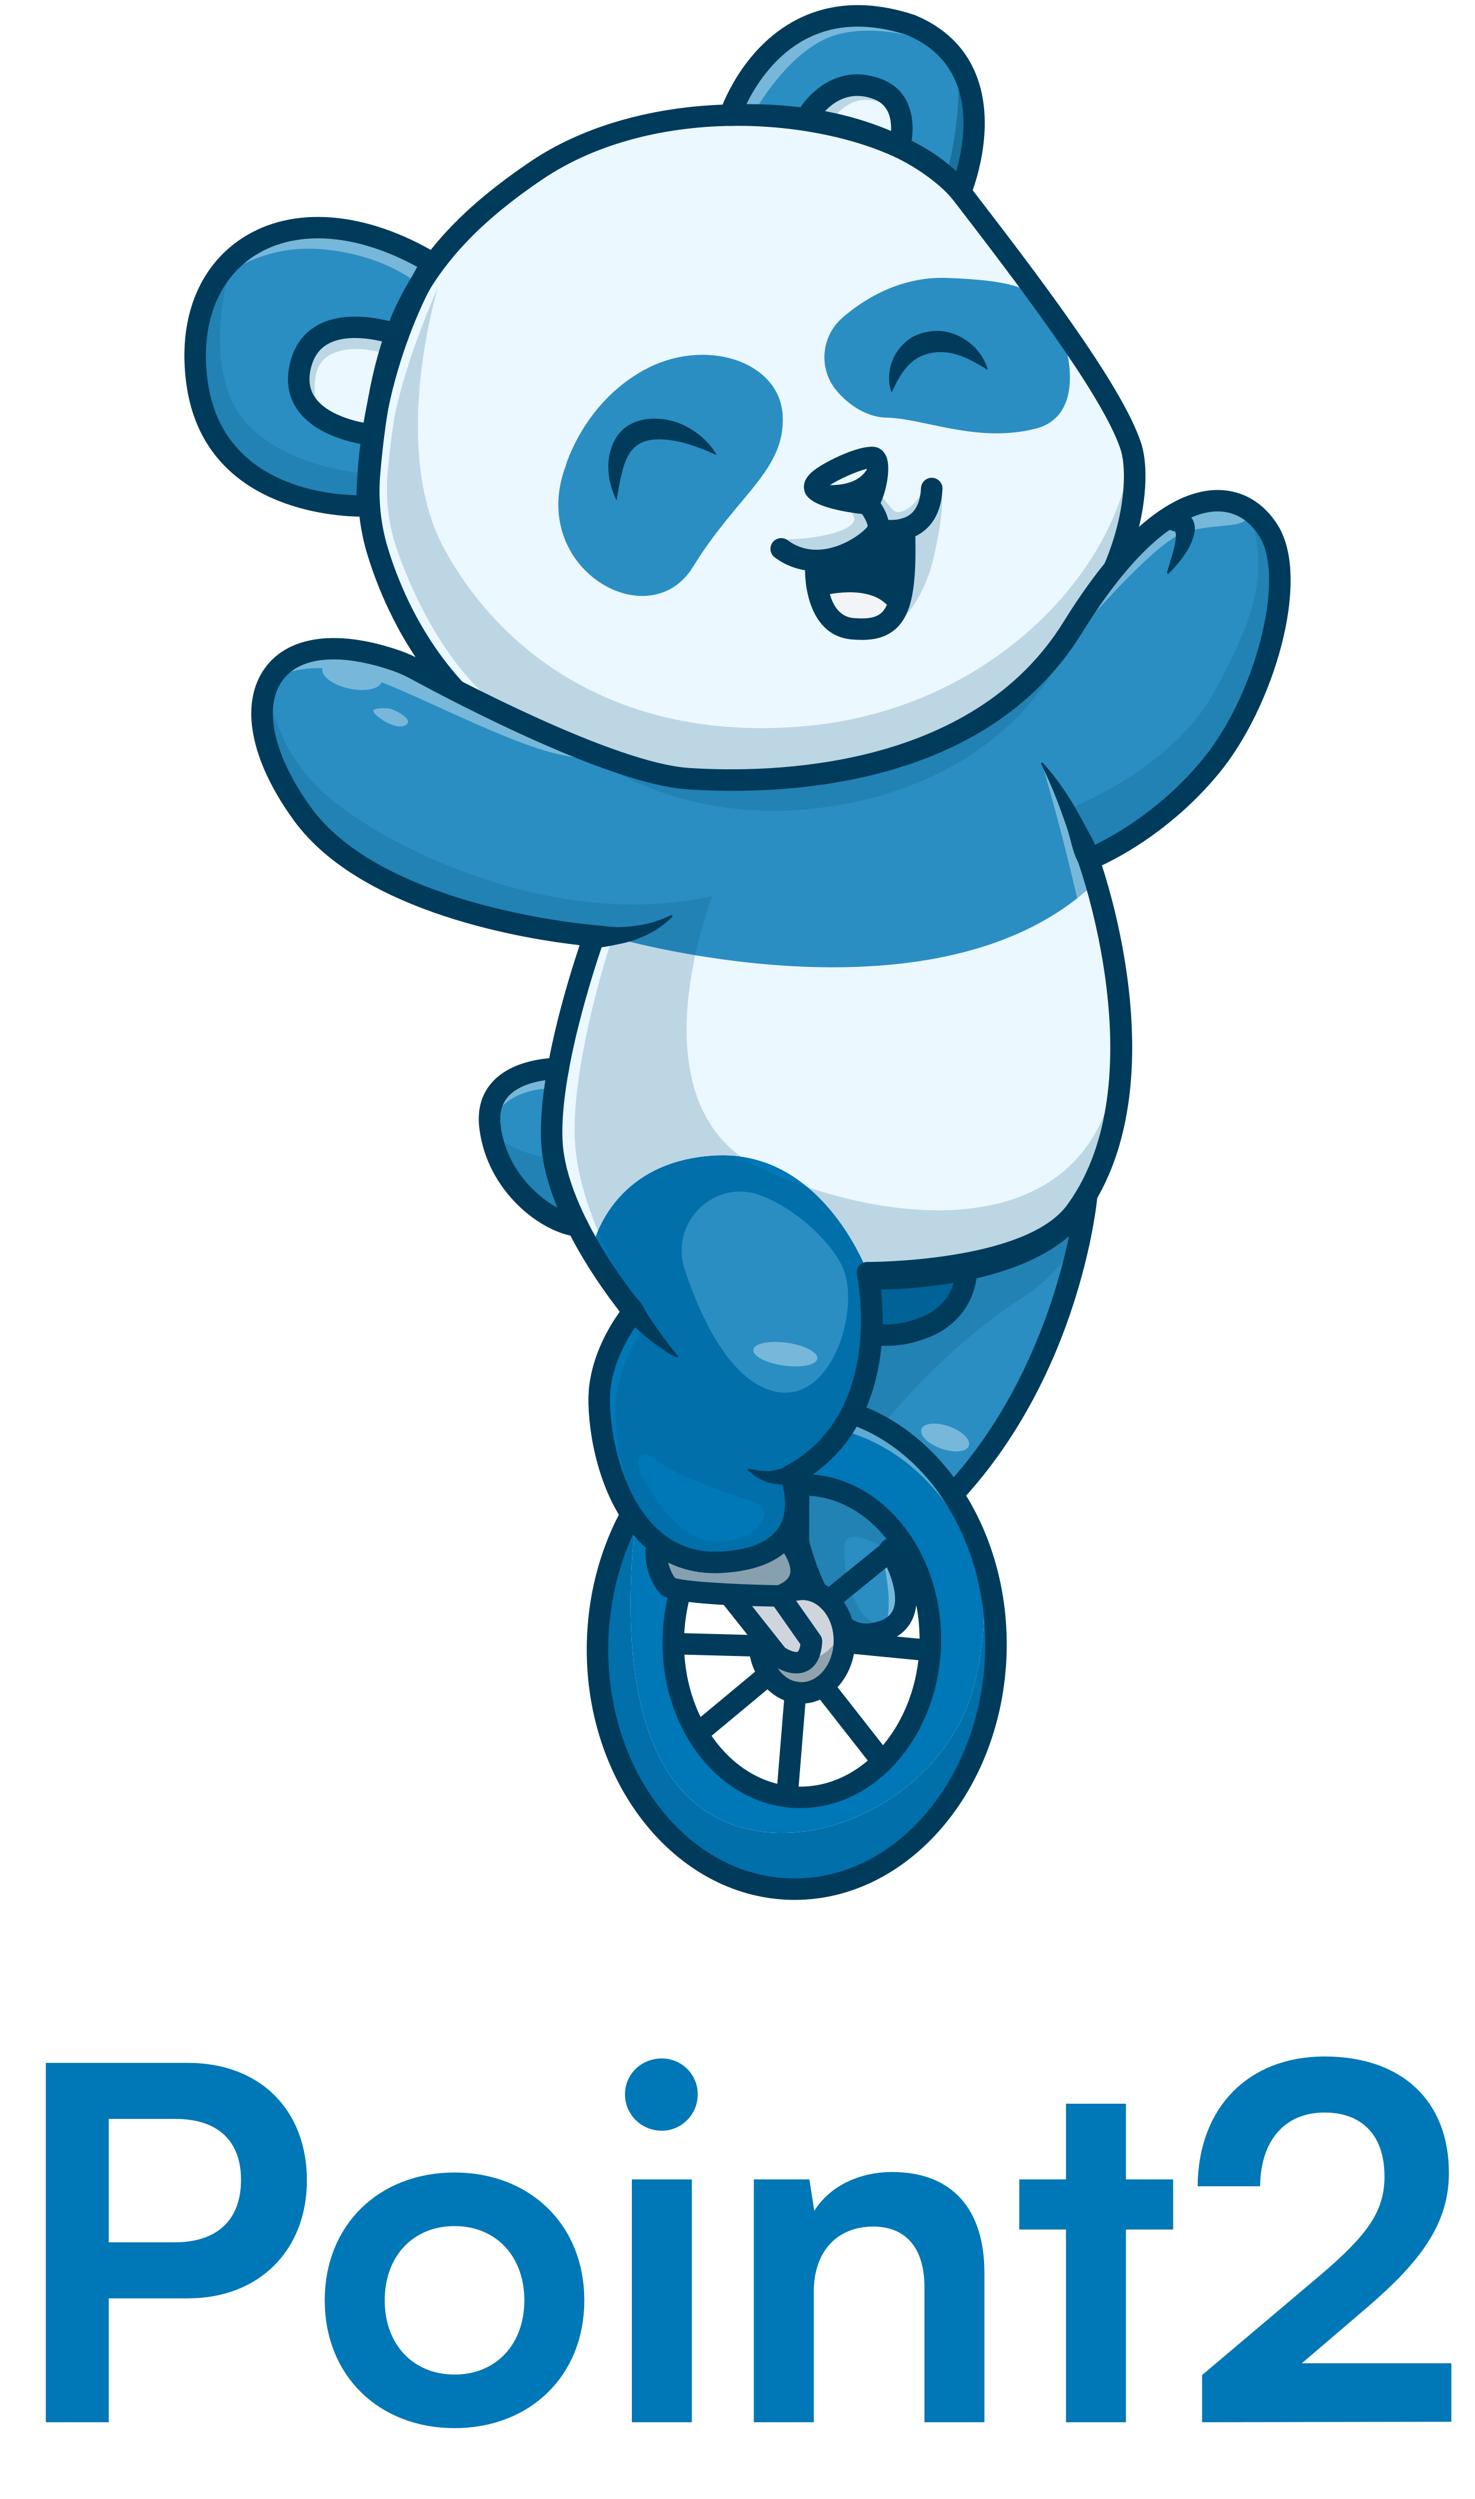 <svg width="144" height="244" viewBox="0 0 144 244" fill="none" xmlns="http://www.w3.org/2000/svg">
<g clip-path="url(#clip0_14_15272)">
<path d="M90.118 129.155C93.111 127.952 93.706 125.629 93.817 124.552C89.775 125.318 86.069 125.359 84.786 125.346C84.653 126.795 84.437 128.173 84.162 129.478C84.948 129.771 87.143 130.353 90.118 129.156V129.155Z" fill="#0077B6"/>
<path d="M94.779 124.357C94.704 125.494 94.153 128.555 90.473 130.036C88.858 130.686 87.449 130.863 86.322 130.833C85.258 130.804 84.449 130.59 83.951 130.414C82.418 136.828 79.495 141.328 78.074 143.512C77.729 144.042 77.372 144.592 77.33 144.741C77.269 145.492 78.591 154.71 82.109 157.999C83.037 158.867 84.001 159.211 85.058 159.054C86.405 158.851 87.29 158.315 87.689 157.459C88.716 155.256 86.487 151.588 86.464 151.551C86.333 151.338 86.39 151.061 86.594 150.916C100.284 141.211 104.267 124.892 105.3 118.894C102.932 121.882 98.773 123.491 94.779 124.357L94.779 124.357Z" fill="#2A8EC2"/>
<g opacity="0.35">
<path d="M90.118 129.155C93.111 127.952 93.706 125.629 93.817 124.552C89.775 125.318 86.069 125.359 84.786 125.346C84.653 126.795 84.437 128.173 84.162 129.478C84.948 129.771 87.143 130.353 90.118 129.156V129.155Z" fill="#003B5B"/>
</g>
<g opacity="0.2">
<path d="M83.81 142.483C87.416 136.763 94.247 130.273 99.491 126.924C102.214 125.184 103.798 123.299 104.693 121.889C104.961 120.729 105.159 119.713 105.3 118.894C102.933 121.882 98.774 123.492 94.779 124.357C94.704 125.494 94.153 128.555 90.473 130.036C88.858 130.686 87.449 130.863 86.322 130.833C85.258 130.804 84.449 130.59 83.951 130.414C82.418 136.828 79.495 141.328 78.074 143.512C77.729 144.043 77.372 144.592 77.33 144.741C77.269 145.492 78.591 154.71 82.109 157.999C83.037 158.867 84.001 159.211 85.058 159.054C85.52 158.984 85.923 158.872 86.275 158.726C86.286 158.713 86.296 158.698 86.308 158.685C83.05 158.568 82.141 152.288 82.467 150.714C82.819 149.008 86.416 151.166 86.416 151.166L86.42 151.168C86.449 151.07 86.505 150.979 86.594 150.916C88.724 149.407 90.618 147.737 92.303 145.97C86.861 149.392 80.674 147.457 83.809 142.483L83.81 142.483Z" fill="#004F79"/>
</g>
<g opacity="0.4">
<path d="M86.76 156.055C86.79 157.297 86.696 158.216 86.308 158.685C86.33 158.685 86.351 158.687 86.373 158.687C86.998 158.406 87.439 157.995 87.689 157.459C88.716 155.256 86.487 151.588 86.464 151.551C86.445 151.52 86.438 151.485 86.426 151.451L86.037 151.391C86.037 151.391 86.713 154.218 86.759 156.054L86.76 156.055Z" fill="#EBF8FF"/>
</g>
<g opacity="0.35">
<path d="M86.275 158.726C86.307 158.713 86.342 158.702 86.374 158.688C86.351 158.688 86.33 158.686 86.308 158.685C86.298 158.699 86.287 158.713 86.275 158.726Z" fill="#003B5B"/>
</g>
<g opacity="0.4">
<path d="M86.275 158.726C86.307 158.713 86.342 158.702 86.374 158.688C86.351 158.688 86.33 158.686 86.308 158.685C86.298 158.699 86.287 158.713 86.275 158.726Z" fill="#EBF8FF"/>
</g>
<path d="M84.56 160.615C83.274 160.615 82.074 160.084 80.981 159.029C77.017 155.202 75.725 145.354 75.82 144.544C75.87 144.105 76.141 143.689 76.795 142.683C78.53 140.016 82.591 133.77 83.304 124.78C83.349 124.223 83.821 123.802 84.384 123.816C84.556 123.821 101.719 124.266 105.134 116.227C105.335 115.752 105.852 115.496 106.353 115.619C106.854 115.743 107.19 116.212 107.146 116.725C107.126 116.96 106.623 122.549 103.961 129.732C101.566 136.193 96.907 145.148 88.235 151.608C88.956 153.036 90.1 155.897 89.073 158.102C88.445 159.45 87.171 160.276 85.286 160.56C85.042 160.597 84.8 160.615 84.561 160.615H84.56ZM77.909 144.854C77.967 146.27 79.367 154.82 82.611 157.68C83.368 158.348 84.142 158.614 84.973 158.487C86.132 158.313 86.851 157.898 87.168 157.219C87.911 155.63 86.559 152.804 85.975 151.85C85.688 151.38 85.813 150.767 86.262 150.448C98.537 141.747 102.91 127.633 104.373 120.681C98.907 125.466 88.57 125.905 85.305 125.919C84.35 134.913 80.313 141.119 78.555 143.823C78.302 144.213 78.019 144.648 77.909 144.854L77.909 144.854Z" fill="#003B5B"/>
<path d="M86.574 131.405C84.482 131.405 83.193 130.723 83.112 130.678C82.603 130.401 82.415 129.764 82.693 129.256C82.971 128.749 83.609 128.562 84.117 128.839C84.203 128.883 86.445 130.014 89.903 128.623C93.436 127.201 93.268 124.052 93.266 124.02C93.228 123.443 93.666 122.944 94.244 122.906C94.818 122.866 95.322 123.304 95.361 123.882C95.468 125.501 94.63 128.981 90.687 130.568C89.117 131.199 87.724 131.405 86.574 131.405Z" fill="#003B5B"/>
<g opacity="0.4">
<path d="M94.584 141.168C94.796 140.569 93.932 139.719 92.655 139.268C91.377 138.818 90.17 138.939 89.958 139.538C89.746 140.137 90.61 140.988 91.888 141.438C93.165 141.888 94.372 141.767 94.584 141.168Z" fill="#EBF8FF"/>
</g>
<path d="M78.445 11.09C79.119 10.031 81.699 6.6 85.939 8.291C88.644 9.369 88.737 12.322 88.356 14.056C88.736 14.251 89.095 14.447 89.434 14.644C91.13 15.573 92.547 16.639 93.608 17.812C93.978 16.712 94.591 14.527 94.611 12.125C94.647 7.64 92.682 4.534 88.772 2.893C84.931 1.632 81.497 1.745 78.567 3.226C74.623 5.22 72.63 9.197 71.978 10.748C72.729 10.733 73.457 10.736 74.165 10.755C75.691 10.796 77.115 10.914 78.445 11.091V11.09Z" fill="#2A8EC2"/>
<path d="M93.452 19.108L93.395 19.035C93.382 19.018 93.367 19.001 93.355 18.984C93.074 18.644 91.145 16.436 87.072 14.534C83.906 13.159 79.99 12.212 75.723 11.858C66.988 11.135 58.573 13.024 52.627 17.041C47.438 20.547 43.978 23.925 41.619 27.637C40.425 29.924 38.403 34.408 37.227 40.351C36.804 43.078 36.534 46.059 36.308 49.376C36.432 50.238 38.506 63.512 49.483 71.241C57.51 76.894 68.283 78.291 81.5 75.394C96.389 71.977 103.514 64.209 106.868 58.294C110.517 51.858 110.709 46.049 109.947 43.714C108.166 38.248 99.311 26.73 93.452 19.108Z" fill="#EBF8FF"/>
<path d="M29.548 39.734C28.714 38.571 28.485 37.178 28.869 35.595C29.249 34.026 30.09 32.885 31.367 32.205C33.77 30.925 37.036 31.652 38.399 32.05C39.017 30.426 39.762 28.897 40.657 27.432C41.021 26.721 41.324 26.183 41.522 25.846C38.054 23.847 34.588 22.79 31.448 22.705C28.826 22.634 26.433 23.241 24.452 24.542C20.678 27.021 18.945 31.652 19.698 37.245C20.392 42.398 23.291 45.927 28.313 47.734C31.338 48.821 34.273 48.928 35.361 48.927C35.392 46.804 35.567 44.784 35.836 42.879C34.563 42.689 31.159 41.983 29.548 39.734Z" fill="#2A8EC2"/>
<path d="M31.813 33.043C30.787 33.591 30.107 34.525 29.793 35.819C29.478 37.121 29.655 38.252 30.319 39.181C31.705 41.117 34.829 41.764 35.978 41.94C36.127 41.012 36.297 40.113 36.486 39.248C36.888 36.98 37.401 34.894 38.075 32.948C36.801 32.587 33.861 31.952 31.813 33.044V33.043Z" fill="#EBF8FF"/>
<path d="M85.586 9.172C82.348 7.88 80.276 10.115 79.478 11.243C82.734 11.769 85.374 12.652 87.469 13.625C87.667 12.495 87.805 10.057 85.586 9.172Z" fill="#EBF8FF"/>
<path d="M55.214 45.523C55.214 45.523 56.89 39.485 62.788 36.174C68.685 32.863 76.106 35.186 76.411 40.543C76.716 45.899 71.946 48.342 67.668 55.33C63.389 62.318 51.509 55.506 55.215 45.523H55.214Z" fill="#2A8EC2"/>
<path d="M81.632 38.096C79.894 35.974 80.159 32.846 82.225 31.041C84.174 29.339 87.767 26.957 92.478 27.137C99.754 27.413 100.42 28.332 102.136 29.888C103.853 31.443 106.84 40.425 101.076 41.861C95.311 43.298 90.184 40.833 86.505 40.774C84.734 40.746 82.878 39.618 81.632 38.097L81.632 38.096Z" fill="#2A8EC2"/>
<g opacity="0.2">
<path d="M91.722 47.487C91.722 47.487 92.569 47.918 91.26 53.966C89.951 60.013 86.721 61.503 86.721 61.503C86.721 61.503 88.016 58.559 88.172 56.046C88.327 53.533 87.965 52.118 87.965 52.118C87.965 52.118 89.611 51.431 89.907 51.071C90.204 50.712 91.722 47.487 91.722 47.487Z" fill="#004F79"/>
</g>
<g opacity="0.2">
<path d="M76.111 52.679C76.111 52.679 80.026 52.738 82.365 51.692C84.704 50.645 82.344 49.464 82.344 49.464C82.344 49.464 84.595 49.634 84.874 49.39C85.154 49.147 85.598 48.526 85.598 48.526L85.934 48.29C85.934 48.29 86.842 49.478 87.281 49.878C87.72 50.278 89.31 49.717 90.204 47.675C90.204 47.675 90.202 48.487 90.167 49.016C90.132 49.546 89.055 50.844 88.723 50.998C88.392 51.153 87.238 51.489 86.993 51.482C86.748 51.476 86.116 51.377 85.93 51.453C85.744 51.53 84.322 52.635 83.079 53.275C81.835 53.915 80.441 54.25 79.958 54.245C79.475 54.24 77.72 54.111 77.639 54.088C77.558 54.065 76.112 52.679 76.112 52.679L76.111 52.679Z" fill="#004F79"/>
</g>
<g opacity="0.2">
<path d="M78.237 70.932C60.162 72.404 48.827 63.574 43.391 53.63C37.988 43.745 42.684 28.31 42.742 28.097C42.742 28.097 39.669 34.861 38.494 40.803C38.229 42.508 38.025 44.218 37.853 46.071C37.61 48.699 37.934 51.349 38.816 53.837C40.51 58.614 44.073 66.2 50.354 70.285C58.585 75.638 68.283 78.291 81.501 75.394C96.39 71.977 103.514 64.208 106.868 58.293C109.828 53.075 110.513 48.267 110.261 45.391C108.223 56.752 95.986 69.486 78.238 70.931L78.237 70.932Z" fill="#004F79"/>
</g>
<g opacity="0.2">
<path d="M35.487 46.169C32.535 45.998 25.172 44.405 22.707 39.297C20.413 34.541 21.95 28.035 22.337 26.593C22.209 26.677 22.088 26.758 21.976 26.836C19.96 29.444 19.137 33.076 19.698 37.246C20.392 42.399 23.291 45.928 28.314 47.735C31.338 48.822 34.273 48.929 35.361 48.928C35.375 47.986 35.421 47.069 35.487 46.169V46.169Z" fill="#004F79"/>
</g>
<g opacity="0.2">
<path d="M32.135 34.693C34.134 33.544 36.878 34.301 37.574 34.523C37.731 33.988 37.896 33.462 38.075 32.947C36.801 32.587 33.861 31.952 31.812 33.043C30.786 33.591 30.107 34.525 29.793 35.819C29.477 37.121 29.654 38.252 30.319 39.181C30.508 39.445 30.732 39.684 30.977 39.903C30.775 39.084 30.127 35.848 32.134 34.694L32.135 34.693Z" fill="#004F79"/>
</g>
<g opacity="0.4">
<path d="M31.21 24.319C36.41 24.707 39.577 26.763 40.598 27.535C40.618 27.501 40.636 27.466 40.657 27.432C41.021 26.721 41.324 26.183 41.522 25.846C38.054 23.847 34.588 22.79 31.449 22.705C28.826 22.634 26.433 23.241 24.453 24.542C23.686 25.045 23.009 25.642 22.414 26.312C22.406 26.341 22.378 26.436 22.336 26.593C24.037 25.484 27.118 24.014 31.209 24.319H31.21Z" fill="#EBF8FF"/>
</g>
<g opacity="0.35">
<path d="M22.415 26.313C22.264 26.483 22.116 26.656 21.976 26.836C22.088 26.758 22.209 26.677 22.337 26.593C22.379 26.437 22.406 26.341 22.415 26.312V26.313Z" fill="#003B5B"/>
</g>
<g opacity="0.4">
<path d="M22.415 26.313C22.264 26.483 22.116 26.656 21.976 26.836C22.088 26.758 22.209 26.677 22.337 26.593C22.379 26.437 22.406 26.341 22.415 26.312V26.313Z" fill="#EBF8FF"/>
</g>
<g opacity="0.4">
<path d="M82.02 3.298C85.569 2.469 89.249 3.507 90.976 4.126C90.326 3.652 89.595 3.238 88.772 2.893C84.931 1.632 81.497 1.745 78.567 3.226C74.623 5.22 72.63 9.197 71.978 10.748C72.586 10.736 73.174 10.739 73.753 10.748C74.455 9.545 77.727 4.301 82.02 3.298L82.02 3.298Z" fill="#EBF8FF"/>
</g>
<g opacity="0.2">
<path d="M83.579 9.888C84.962 9.482 86.689 10.032 87.369 11.093C87.122 10.31 86.603 9.578 85.586 9.173C82.347 7.881 80.275 10.116 79.477 11.243C80.094 11.343 80.682 11.46 81.255 11.583C81.616 11.155 82.514 10.2 83.578 9.889L83.579 9.888Z" fill="#004F79"/>
</g>
<g opacity="0.35">
<path d="M92.497 16.733L92.511 16.749C92.908 17.093 93.278 17.447 93.608 17.812C93.978 16.712 94.592 14.527 94.611 12.125C94.627 10.121 94.241 8.393 93.462 6.947C93.976 11.102 92.497 16.733 92.497 16.733Z" fill="#003B5B"/>
</g>
<path d="M80.872 47.385C80.891 47.301 83.78 47.675 84.782 45.561C85 45.101 84.895 48.081 83.86 48.602C83.587 48.74 82.11 48.508 81.821 48.353C81.532 48.198 80.871 47.385 80.871 47.385H80.872Z" fill="#003B5B"/>
<path d="M86.023 52.474C86.023 52.474 84.579 54.124 84.15 54.245C83.721 54.367 80.674 55.043 80.561 55.178C80.449 55.313 80.381 55.876 80.381 55.876C80.381 55.876 80.156 56.258 80.675 56.372C81.194 56.484 83.722 56.456 84.128 56.538C84.534 56.62 86.814 57.14 87.016 57.173C87.219 57.205 87.626 57.173 87.626 57.173C87.626 57.173 87.784 52.429 87.49 52.339C87.197 52.249 86.023 52.475 86.023 52.475V52.474Z" fill="#003B5B"/>
<path d="M83.779 60.557C83.779 60.557 84.077 60.793 85.007 60.456C85.939 60.117 86.547 59.864 86.599 59.628C86.649 59.391 86.775 59.123 86.721 58.86C86.667 58.597 86.853 58.749 86.345 58.377C85.837 58.005 83.383 57.38 82.502 57.38C81.622 57.38 80.556 57.741 80.539 57.822C80.521 57.904 80.539 58.377 80.657 58.647C80.776 58.917 82.163 60.438 82.434 60.506C82.705 60.573 83.633 60.523 83.633 60.523" fill="#F2F4F7"/>
<path d="M35.417 50.447C32.77 50.447 19.85 49.806 18.187 37.449C17.354 31.253 19.332 26.085 23.614 23.271C28.56 20.021 35.701 20.586 42.718 24.783C42.962 24.929 43.137 25.168 43.201 25.445C43.265 25.722 43.213 26.014 43.058 26.252C42.997 26.346 36.952 35.815 36.88 49.398C36.877 49.952 36.443 50.408 35.889 50.438C35.873 50.439 35.706 50.446 35.417 50.446V50.447ZM31.043 23.272C28.692 23.272 26.551 23.851 24.769 25.022C21.187 27.376 19.546 31.804 20.268 37.17C21.623 47.244 31.586 48.284 34.799 48.355C35.095 37.027 39.195 28.771 40.732 26.059C37.37 24.21 34.038 23.272 31.043 23.272H31.043Z" fill="#003B5B"/>
<path d="M36.369 43.517C36.337 43.517 36.305 43.516 36.272 43.513C36.066 43.494 31.194 43.016 29.081 40.068C28.146 38.763 27.887 37.213 28.311 35.461C28.731 33.725 29.669 32.46 31.097 31.699C34.365 29.958 39.033 31.643 39.23 31.716C39.774 31.916 40.053 32.518 39.852 33.061C39.651 33.604 39.048 33.882 38.504 33.682C38.466 33.668 34.514 32.25 32.081 33.55C31.194 34.024 30.628 34.81 30.351 35.953C30.073 37.101 30.215 38.047 30.785 38.845C32.334 41.014 36.423 41.423 36.465 41.427C37.041 41.481 37.465 41.991 37.412 42.567C37.361 43.11 36.905 43.517 36.369 43.517Z" fill="#003B5B"/>
<path d="M93.772 19.793C93.446 19.793 93.135 19.641 92.936 19.378C92.88 19.305 86.87 11.749 71.315 12.289C70.974 12.294 70.647 12.145 70.441 11.872C70.235 11.6 70.175 11.243 70.28 10.919C70.363 10.664 72.364 4.66 77.869 1.872C81.181 0.195 85.016 0.054 89.267 1.453C89.293 1.461 89.318 1.471 89.343 1.482C92.204 2.677 94.194 4.599 95.257 7.193C97.46 12.57 94.852 18.885 94.74 19.151C94.595 19.497 94.275 19.738 93.903 19.785C93.86 19.79 93.816 19.793 93.772 19.793V19.793ZM72.927 10.166C84.607 10.166 90.865 14.507 93.34 16.777C94.272 13.568 95.469 6.341 88.57 3.431C84.892 2.229 81.617 2.331 78.834 3.734C75.611 5.36 73.741 8.388 72.873 10.166H72.927Z" fill="#003B5B"/>
<path d="M87.794 15.394C87.695 15.394 87.594 15.38 87.494 15.35C86.938 15.185 86.623 14.601 86.788 14.047C86.828 13.911 87.748 10.651 85.374 9.704C81.716 8.246 79.7 11.939 79.616 12.097C79.345 12.606 78.712 12.803 78.2 12.535C77.688 12.266 77.489 11.637 77.756 11.125C78.76 9.203 81.806 6.025 86.152 7.759C89.477 9.084 89.338 12.843 88.8 14.646C88.664 15.1 88.246 15.394 87.794 15.394H87.794Z" fill="#003B5B"/>
<path d="M68.948 78.382C46.067 78.383 38.295 62.083 35.875 54.18C35.073 51.56 34.792 48.808 35.039 46.001C36.241 32.373 39.052 24.375 51.772 15.781C65.172 6.727 87.989 9.502 94.605 18.108L94.659 18.179C100.937 26.345 109.535 37.528 111.397 43.242C112.441 46.446 111.676 52.903 108.194 59.044C104.689 65.225 97.271 73.336 81.837 76.878C77.082 77.92 72.8 78.382 68.948 78.382ZM71.99 12.285C65.369 12.285 58.43 13.813 52.949 17.516C40.932 25.635 38.273 33.23 37.131 46.185C36.907 48.723 37.16 51.207 37.883 53.568C40.539 62.246 50.097 81.689 81.377 74.834C96.056 71.465 103.07 63.826 106.368 58.011C109.9 51.782 110.103 46.044 109.401 43.89C107.651 38.518 98.831 27.046 92.995 19.454L92.94 19.383C89.745 15.227 81.175 12.285 71.99 12.285Z" fill="#003B5B"/>
<path d="M60.199 48.866C59.224 46.904 58.973 44.433 60.297 42.514C61.755 40.456 64.942 40.564 66.897 41.586C68.196 42.246 69.281 43.215 69.97 44.434C68.704 43.871 67.504 43.404 66.324 43.131C61.299 42.083 60.904 44.615 60.199 48.865V48.866Z" fill="#003B5B"/>
<path d="M87.046 38.343C86.139 35.822 87.805 32.826 90.517 32.408C93.063 31.843 95.795 33.673 96.43 36.109C94.627 35.027 92.949 34.077 90.917 34.464C88.877 34.824 87.897 36.446 87.046 38.343Z" fill="#003B5B"/>
<path d="M84.728 50.249C84.69 50.249 84.652 50.247 84.614 50.243C78.806 49.613 78.585 48.268 78.501 47.762C78.348 46.832 79.156 46.176 79.421 45.959C80.549 45.042 84.334 43.19 85.676 43.705C85.934 43.804 86.398 44.077 86.605 44.796C86.99 46.13 86.337 48.806 85.567 49.83C85.368 50.095 85.056 50.249 84.728 50.249V50.249ZM80.986 47.392C81.683 47.638 82.89 47.901 84.146 48.075C84.413 47.4 84.618 46.377 84.628 45.77C83.669 46.006 81.867 46.793 80.986 47.393V47.392Z" fill="#003B5B"/>
<path d="M79.718 55.767C78.238 55.767 76.844 55.317 75.642 54.428C75.176 54.084 75.077 53.428 75.423 52.963C75.767 52.498 76.425 52.4 76.891 52.744C78.068 53.614 79.446 53.877 80.988 53.525C82.943 53.079 84.432 51.8 84.707 51.391C84.71 51.096 84.344 50.38 83.922 49.873C83.552 49.428 83.612 48.768 84.056 48.398C84.5 48.028 85.16 48.086 85.531 48.529C85.793 48.84 87.078 50.463 86.747 51.911C86.502 52.984 84.637 54.472 82.59 55.228C81.616 55.588 80.649 55.767 79.717 55.767H79.718Z" fill="#003B5B"/>
<path d="M86.972 52.859C86.131 52.859 85.514 52.706 85.462 52.693C84.901 52.548 84.563 51.977 84.707 51.417C84.851 50.858 85.421 50.521 85.981 50.663C86.014 50.671 87.719 51.073 88.832 50.247C89.489 49.76 89.854 48.884 89.916 47.644C89.945 47.066 90.44 46.618 91.017 46.65C91.596 46.679 92.042 47.171 92.012 47.748C91.916 49.653 91.263 51.064 90.068 51.941C89.064 52.678 87.886 52.859 86.973 52.859H86.972Z" fill="#003B5B"/>
<path d="M84.144 62.479C83.796 62.479 83.46 62.459 83.141 62.432C79.072 62.079 78.407 57.177 78.624 54.635C78.674 54.059 79.182 53.63 79.76 53.681C80.337 53.73 80.765 54.236 80.716 54.812C80.712 54.868 80.318 60.084 83.323 60.345C84.709 60.464 85.558 60.303 86.069 59.818C87.037 58.903 87.398 56.394 87.242 51.681C87.222 51.103 87.677 50.619 88.256 50.6C88.844 50.576 89.32 51.034 89.339 51.612C89.526 57.266 89.031 59.902 87.512 61.339C86.542 62.257 85.292 62.481 84.143 62.481L84.144 62.479Z" fill="#003B5B"/>
<path d="M87.782 59.907C87.449 59.907 87.121 59.749 86.917 59.455C85.081 56.798 80.121 58.196 80.07 58.21C79.514 58.371 78.932 58.051 78.77 57.497C78.608 56.942 78.926 56.361 79.481 56.199C79.744 56.122 85.945 54.36 88.645 58.264C88.974 58.741 88.854 59.393 88.377 59.722C88.195 59.847 87.987 59.907 87.782 59.907Z" fill="#003B5B"/>
<path d="M66.923 175.189C75.139 183.649 92.023 176.965 95.147 164.396C96.057 160.868 96.188 156.773 96.177 154.484C94.837 150.337 91.693 143.675 84.812 140.573C74.643 135.991 65.195 143.458 64.797 143.777C63.858 144.838 63.002 146.008 62.248 147.274C61.697 150.909 59.621 167.669 66.923 175.188V175.189ZM68.471 150.399C68.479 150.385 68.483 150.37 68.493 150.357C68.497 150.352 68.504 150.349 68.509 150.344C70.799 147.019 74.188 144.858 77.956 144.696C77.958 144.696 77.96 144.694 77.963 144.694C77.965 144.694 77.966 144.695 77.967 144.695C78.21 144.685 78.453 144.681 78.698 144.688C82.534 144.791 85.921 146.953 88.177 150.28C88.195 150.298 88.213 150.316 88.226 150.34C88.231 150.348 88.231 150.357 88.235 150.366C90.09 153.14 91.163 156.71 91.058 160.576C91.053 160.772 91.042 160.966 91.03 161.16C91.03 161.165 91.032 161.17 91.031 161.175C91.031 161.179 91.03 161.182 91.029 161.186C90.767 165.623 88.979 169.544 86.317 172.202C86.312 172.208 86.311 172.216 86.305 172.221C86.295 172.234 86.281 172.239 86.27 172.249C83.97 174.523 81.028 175.86 77.856 175.775C77.513 175.766 77.175 175.735 76.84 175.694C76.836 175.694 76.833 175.696 76.829 175.696C76.824 175.696 76.818 175.696 76.813 175.695C76.806 175.694 76.801 175.69 76.794 175.688C73.133 175.219 69.961 172.869 67.916 169.46C67.907 169.449 67.895 169.442 67.887 169.428C67.881 169.417 67.879 169.404 67.874 169.391C66.385 166.88 65.507 163.803 65.493 160.486C65.493 160.48 65.491 160.475 65.491 160.469C65.491 160.464 65.493 160.461 65.493 160.456C65.493 160.266 65.492 160.077 65.497 159.886C65.595 156.282 66.701 152.991 68.471 150.398V150.399Z" fill="#0077B6"/>
<path d="M74.408 161.03C74.535 160.224 74.807 158.872 75.286 158.223C75.992 157.264 76.038 162.401 78.661 162.095C80.846 161.84 81.863 159.991 82.142 159.38C82.057 158.77 81.874 158.2 81.614 157.692C81.135 157.168 80.334 156.508 79.164 156.228C77.499 155.829 75.798 156.913 75.177 157.368C74.691 158.139 74.388 159.089 74.36 160.126C74.352 160.435 74.37 160.736 74.409 161.03H74.408Z" fill="#D0D5DD"/>
<path d="M95.147 164.396C92.022 176.965 75.138 183.649 66.923 175.189C59.621 167.67 61.697 150.909 62.248 147.275C60.057 150.956 58.712 155.433 58.581 160.283C58.232 173.161 66.562 183.869 77.15 184.155C87.738 184.441 96.636 174.197 96.984 161.32C97.034 159.496 96.903 157.718 96.623 156.005C96.503 155.553 96.356 155.042 96.175 154.485C96.186 156.774 96.056 160.869 95.145 164.397L95.147 164.396Z" fill="#0077B6"/>
<g opacity="0.2">
<path d="M95.147 164.396C92.022 176.965 75.138 183.649 66.923 175.189C59.621 167.67 61.697 150.909 62.248 147.275C60.057 150.956 58.712 155.433 58.581 160.283C58.232 173.161 66.562 183.869 77.15 184.155C87.738 184.441 96.636 174.197 96.984 161.32C97.034 159.496 96.903 157.718 96.623 156.005C96.503 155.553 96.356 155.042 96.175 154.485C96.186 156.774 96.056 160.869 95.145 164.397L95.147 164.396Z" fill="#004F79"/>
</g>
<path d="M84.812 140.574C91.693 143.675 94.837 150.338 96.177 154.485C96.175 154.235 96.173 154.005 96.169 153.802C93.845 144.52 86.849 137.677 78.415 137.449C73.188 137.308 68.375 139.737 64.797 143.778C65.194 143.459 74.643 135.992 84.812 140.575V140.574Z" fill="#0077B6"/>
<g opacity="0.4">
<path d="M84.812 140.574C91.693 143.675 94.837 150.338 96.177 154.485C96.175 154.235 96.173 154.005 96.169 153.802C93.845 144.52 86.849 137.677 78.415 137.449C73.188 137.308 68.375 139.737 64.797 143.778C65.194 143.459 74.643 135.992 84.812 140.575V140.574Z" fill="#EBF8FF"/>
</g>
<path d="M96.623 156.004C96.501 155.256 96.349 154.522 96.168 153.802C96.172 154.005 96.175 154.235 96.176 154.484C96.356 155.041 96.503 155.553 96.623 156.004Z" fill="#0077B6"/>
<g opacity="0.3">
<path d="M96.623 156.004C96.501 155.256 96.349 154.522 96.168 153.802C96.172 154.005 96.175 154.235 96.176 154.484C96.356 155.041 96.503 155.553 96.623 156.004Z" fill="#00283D"/>
</g>
<g opacity="0.4">
<path d="M96.623 156.004C96.501 155.256 96.349 154.522 96.168 153.802C96.172 154.005 96.175 154.235 96.176 154.484C96.356 155.041 96.503 155.553 96.623 156.004Z" fill="#EBF8FF"/>
</g>
<path d="M78.661 162.095C76.038 162.4 75.993 157.264 75.286 158.223C74.807 158.872 74.535 160.224 74.408 161.03C74.697 163.237 76.242 164.944 78.148 164.996C80.309 165.054 82.124 162.965 82.195 160.337C82.204 160.011 82.185 159.691 82.141 159.38C81.862 159.991 80.845 161.84 78.659 162.095H78.661Z" fill="#D0D5DD"/>
<g opacity="0.3">
<path d="M78.661 162.095C76.038 162.4 75.993 157.264 75.286 158.223C74.807 158.872 74.535 160.224 74.408 161.03C74.697 163.237 76.242 164.944 78.148 164.996C80.309 165.054 82.124 162.965 82.195 160.337C82.204 160.011 82.185 159.691 82.141 159.38C81.862 159.991 80.845 161.84 78.659 162.095H78.661Z" fill="#00283D"/>
</g>
<path d="M79.163 156.229C80.333 156.51 81.135 157.168 81.614 157.693C80.946 156.388 79.769 155.504 78.407 155.468C77.099 155.432 75.921 156.187 75.177 157.369C75.797 156.914 77.499 155.829 79.164 156.229H79.163Z" fill="#D0D5DD"/>
<g opacity="0.4">
<path d="M79.163 156.229C80.333 156.51 81.135 157.168 81.614 157.693C80.946 156.388 79.769 155.504 78.407 155.468C77.099 155.432 75.921 156.187 75.177 157.369C75.797 156.914 77.499 155.829 79.164 156.229H79.163Z" fill="#EBF8FF"/>
</g>
<path d="M78.146 176.536C78.043 176.536 77.94 176.535 77.836 176.532C74.166 176.433 70.775 174.617 68.288 171.42C65.849 168.284 64.57 164.181 64.687 159.866C64.93 150.878 71.223 143.727 78.719 143.933C86.212 144.135 92.111 151.612 91.868 160.599C91.628 169.462 85.502 176.536 78.146 176.536ZM78.408 146.023C72.183 146.023 66.995 152.194 66.786 159.922C66.682 163.754 67.804 167.381 69.947 170.135C72.041 172.827 74.863 174.355 77.893 174.437C84.231 174.601 89.558 168.374 89.77 160.541C89.982 152.709 85 146.197 78.663 146.026C78.578 146.024 78.493 146.022 78.409 146.022L78.408 146.023Z" fill="#003B5B"/>
<path d="M78.234 166.337C78.193 166.337 78.153 166.337 78.112 166.336C75.242 166.258 72.98 163.457 73.072 160.092C73.115 158.5 73.672 157.008 74.642 155.892C75.663 154.716 77.014 154.087 78.444 154.129C79.874 154.168 81.188 154.865 82.144 156.094C83.051 157.261 83.528 158.781 83.484 160.372C83.395 163.69 81.051 166.336 78.234 166.336L78.234 166.337ZM78.321 156.222C77.553 156.222 76.812 156.59 76.227 157.264C75.575 158.015 75.199 159.039 75.169 160.148C75.109 162.359 76.455 164.194 78.168 164.241C79.873 164.293 81.325 162.526 81.385 160.316C81.414 159.207 81.095 158.163 80.484 157.378C79.921 156.654 79.176 156.244 78.385 156.223C78.364 156.223 78.342 156.222 78.32 156.222H78.321Z" fill="#003B5B"/>
<path d="M86.142 173.06C85.829 173.06 85.521 172.922 85.314 172.658L79.506 165.247C79.149 164.792 79.23 164.133 79.686 163.776C80.142 163.42 80.802 163.501 81.159 163.956L86.967 171.367C87.324 171.822 87.243 172.481 86.787 172.838C86.595 172.987 86.368 173.06 86.142 173.06Z" fill="#003B5B"/>
<path d="M90.794 162.201C90.761 162.201 90.726 162.199 90.692 162.196L82.334 161.387C81.757 161.331 81.335 160.819 81.391 160.243C81.447 159.667 81.963 159.25 82.537 159.302L90.894 160.11C91.472 160.166 91.894 160.679 91.838 161.254C91.785 161.796 91.328 162.201 90.794 162.201Z" fill="#003B5B"/>
<path d="M80.903 157.323C80.598 157.323 80.295 157.191 80.088 156.936C79.723 156.486 79.791 155.827 80.241 155.462L87.365 149.689C87.815 149.324 88.476 149.393 88.842 149.842C89.207 150.291 89.138 150.951 88.688 151.316L81.564 157.089C81.37 157.247 81.135 157.324 80.904 157.324L80.903 157.323Z" fill="#003B5B"/>
<path d="M77.935 156.245H77.932C77.353 156.244 76.884 155.773 76.886 155.195L76.913 144.983C76.914 144.406 77.385 143.939 77.963 143.939H77.965C78.545 143.94 79.014 144.411 79.012 144.989L78.984 155.201C78.983 155.778 78.513 156.245 77.935 156.245Z" fill="#003B5B"/>
<path d="M74.726 158.695C74.43 158.695 74.135 158.57 73.928 158.327L67.867 151.239C67.49 150.799 67.542 150.137 67.984 149.762C68.425 149.387 69.087 149.438 69.463 149.879L75.525 156.967C75.901 157.407 75.849 158.069 75.407 158.444C75.21 158.613 74.968 158.695 74.726 158.695Z" fill="#003B5B"/>
<path d="M74.133 161.751C74.124 161.751 74.114 161.751 74.105 161.751L65.702 161.524C65.123 161.509 64.666 161.027 64.681 160.449C64.697 159.871 65.179 159.414 65.758 159.43L74.161 159.656C74.74 159.672 75.197 160.154 75.182 160.732C75.167 161.301 74.7 161.751 74.133 161.751Z" fill="#003B5B"/>
<path d="M68.086 170.311C67.786 170.311 67.487 170.183 67.279 169.934C66.909 169.49 66.969 168.829 67.415 168.459L74.384 162.664C74.829 162.294 75.492 162.355 75.862 162.799C76.233 163.243 76.173 163.904 75.727 164.274L68.758 170.069C68.562 170.231 68.323 170.311 68.087 170.311L68.086 170.311Z" fill="#003B5B"/>
<path d="M76.838 176.453C76.809 176.453 76.781 176.452 76.752 176.449C76.174 176.403 75.744 175.897 75.791 175.32L76.617 165.156C76.664 164.579 77.169 164.147 77.748 164.196C78.326 164.243 78.757 164.748 78.709 165.325L77.883 175.49C77.839 176.038 77.379 176.453 76.838 176.453Z" fill="#003B5B"/>
<path d="M77.579 185.5C77.424 185.5 77.27 185.498 77.114 185.494C65.816 185.188 56.924 173.863 57.293 160.248C57.662 146.633 67.151 135.789 78.452 136.109C89.751 136.415 98.642 147.74 98.273 161.355C97.91 174.782 88.672 185.5 77.579 185.5ZM77.985 138.199C68.025 138.199 59.723 148.013 59.39 160.306C59.053 172.766 67.029 183.126 77.171 183.4C77.308 183.404 77.444 183.406 77.581 183.406C87.541 183.406 95.842 173.591 96.175 161.299C96.513 148.838 88.537 138.478 78.395 138.204C78.258 138.201 78.122 138.199 77.986 138.199H77.985Z" fill="#003B5B"/>
<path d="M75.864 156.298C74.893 156.281 73.579 156.25 72.197 156.193L76.246 161.301C76.601 161.544 77.547 162.059 78.109 161.795C78.532 161.596 78.687 160.953 78.738 160.391L75.864 156.298Z" fill="#D0D5DD"/>
<path d="M65.579 154.558C65.959 154.815 68.276 155.04 71.139 155.188C71.175 155.186 71.212 155.188 71.248 155.194C72.762 155.27 74.423 155.325 76.028 155.352C76.958 154.988 77.512 154.476 77.679 153.83C77.949 152.785 77.178 151.499 76.744 150.939C71.557 150.293 65.629 149.951 64.96 150.52C64.623 150.806 64.546 151.303 64.54 151.669C64.523 152.827 65.153 154.175 65.578 154.558H65.579Z" fill="#D0D5DD"/>
<g opacity="0.35">
<path d="M65.579 154.558C65.959 154.815 68.276 155.04 71.139 155.188C71.175 155.186 71.212 155.188 71.248 155.194C72.762 155.27 74.423 155.325 76.028 155.352C76.958 154.988 77.512 154.476 77.679 153.83C77.949 152.785 77.178 151.499 76.744 150.939C71.557 150.293 65.629 149.951 64.96 150.52C64.623 150.806 64.546 151.303 64.54 151.669C64.523 152.827 65.153 154.175 65.578 154.558H65.579Z" fill="#003B5B"/>
</g>
<path d="M77.753 163.388C76.557 163.388 75.446 162.605 75.293 162.492C75.218 162.436 75.15 162.371 75.092 162.298L70.653 156.697C65.349 156.404 64.776 155.885 64.556 155.686C63.686 154.9 62.995 153.087 63.017 151.646C63.032 150.67 63.362 149.879 63.972 149.361C64.51 148.902 65.57 148.449 71.372 148.879C74.294 149.095 77.098 149.448 77.126 149.451C77.385 149.484 77.621 149.611 77.791 149.808C77.987 150.037 79.698 152.107 79.157 154.208C79.002 154.809 78.612 155.576 77.666 156.211L80.084 159.655C80.22 159.849 80.286 160.083 80.272 160.32C80.183 161.783 79.672 162.743 78.754 163.172C78.426 163.326 78.086 163.387 77.753 163.387V163.388ZM76.641 160.875C77.093 161.17 77.674 161.365 77.865 161.276C77.924 161.248 78.068 161.062 78.142 160.541L75.561 156.865C74.794 156.851 74.082 156.833 73.421 156.813L76.64 160.875H76.641ZM71.264 154.617C72.758 154.694 74.386 154.749 75.922 154.776C76.608 154.49 77.012 154.123 77.124 153.687C77.312 152.961 76.781 151.994 76.426 151.476C71.73 150.903 66.309 150.564 65.301 150.987C65.147 151.156 65.119 151.487 65.116 151.677C65.102 152.596 65.591 153.709 65.905 154.072C66.499 154.289 68.637 154.482 71.182 154.614C71.21 154.614 71.237 154.615 71.264 154.617Z" fill="#003B5B"/>
<path d="M53.923 104.826C52.851 104.898 50.505 105.221 49.201 106.661C48.446 107.495 48.146 108.606 48.309 109.964C48.913 114.993 52.864 118.186 55.525 119.023C54.394 116.597 53.519 113.962 53.398 111.451C53.302 109.456 53.532 107.15 53.924 104.826H53.923Z" fill="#2A8EC2"/>
<path d="M69.768 112.816C61.226 113.301 58.605 119.114 57.89 121.467C59.346 123.991 60.872 126.05 61.662 127.064C61.853 127.275 62.028 127.5 62.195 127.731C62.2 127.738 62.209 127.748 62.211 127.75C62.213 127.753 62.214 127.757 62.217 127.76C62.486 128.134 62.742 128.518 63.024 128.883C63.507 129.499 64 130.108 64.512 130.704C65.023 131.3 65.565 131.868 66.133 132.418C66.153 132.436 66.154 132.467 66.135 132.486C66.119 132.503 66.093 132.505 66.074 132.493C65.407 132.057 64.786 131.554 64.175 131.038C63.575 130.51 63.001 129.954 62.448 129.378C62.26 129.18 62.066 128.986 61.875 128.789C61.111 129.815 59.276 132.587 59.003 135.842C58.786 138.428 59.604 145.427 63.451 149.378C65.33 151.308 67.668 152.213 70.401 152.061C73.453 151.894 75.508 151.012 76.511 149.438C77.701 147.571 77.079 145.205 76.84 144.473C76.819 144.476 76.797 144.48 76.775 144.483C76.445 144.544 76.107 144.534 75.776 144.535C75.444 144.491 75.115 144.465 74.802 144.362C74.167 144.199 73.598 143.882 73.077 143.534C73.055 143.519 73.049 143.49 73.063 143.468C73.075 143.449 73.098 143.442 73.119 143.449L73.123 143.451L73.563 143.603C73.709 143.651 73.846 143.72 73.998 143.744C74.297 143.809 74.587 143.888 74.888 143.895C75.478 143.961 76.068 143.899 76.619 143.739C76.865 143.669 77.092 143.565 77.316 143.453C87.083 137.896 84.253 124.499 84.223 124.363C84.192 124.221 84.226 124.074 84.317 123.962C84.375 123.89 84.454 123.841 84.54 123.812C83.419 121.191 78.925 112.295 69.767 112.814L69.768 112.816Z" fill="#0077B6"/>
<path d="M60.5 91.702C60.444 91.711 60.389 91.723 60.333 91.731C59.67 91.826 58.997 91.918 58.325 91.922C57.577 94.078 54.025 104.728 54.347 111.405C54.509 114.768 56.149 118.45 57.89 121.467C58.605 119.114 61.226 113.3 69.768 112.816C78.926 112.297 83.42 121.194 84.541 123.814C84.589 123.798 84.639 123.787 84.691 123.787C84.85 123.788 100.601 123.821 104.748 117.848C111.763 108.058 108.292 92.457 106.583 86.499C92.627 99.395 65.565 93.039 60.501 91.701L60.5 91.702Z" fill="#EBF8FF"/>
<path d="M123.478 52.124C122.391 50.346 120.764 49.373 118.889 49.362C117.996 49.36 116.725 49.592 115.129 50.476C115.29 50.507 115.46 50.568 115.617 50.684C115.83 50.834 115.999 51.078 116.055 51.308C116.181 51.778 116.083 52.154 116 52.498C115.821 53.189 115.501 53.772 115.171 54.343C114.825 54.905 114.456 55.443 114.061 55.962C114.045 55.983 114.015 55.987 113.994 55.971C113.976 55.958 113.971 55.933 113.98 55.913C114.243 55.319 114.522 54.736 114.743 54.135C114.857 53.837 114.964 53.538 115.052 53.239C115.143 52.941 115.22 52.641 115.254 52.353C115.294 52.069 115.265 51.773 115.171 51.628C115.133 51.546 115.089 51.524 115.043 51.487C114.999 51.452 114.919 51.413 114.811 51.387C114.597 51.324 114.298 51.32 113.994 51.319C113.927 51.321 113.856 51.323 113.788 51.326C111.42 53.015 108.491 56.075 105.119 61.528C101.05 68.107 94.547 72.612 85.789 74.92C78.761 76.773 71.774 76.8 67.15 76.498C58.735 75.947 40.706 65.967 39.592 65.346C37.087 64.37 34.82 63.859 32.888 63.807C30.339 63.738 28.372 64.469 27.197 65.988C25.004 68.822 26.051 73.892 29.929 79.221C37.205 89.218 57.842 90.883 58.049 90.899C58.098 90.902 58.145 90.916 58.19 90.934C58.876 90.96 59.562 91.013 60.252 90.975C61.172 90.934 62.081 90.772 62.97 90.526C63.868 90.291 64.705 89.883 65.521 89.413L65.526 89.41C65.549 89.397 65.578 89.405 65.591 89.427C65.603 89.448 65.598 89.475 65.578 89.489C65.197 89.766 64.838 90.096 64.412 90.316C64.204 90.433 64.002 90.569 63.784 90.671L63.127 90.973C62.282 91.302 61.4 91.553 60.5 91.699C65.564 93.038 92.626 99.394 106.582 86.498C106.155 85.009 105.838 84.121 105.822 84.078C105.821 84.076 105.821 84.074 105.82 84.072C105.796 84.014 105.771 83.955 105.747 83.897C105.305 82.857 105.011 81.764 104.606 80.708C104.211 79.648 103.76 78.611 103.28 77.586C102.811 76.554 102.267 75.561 101.699 74.573C101.685 74.551 101.692 74.522 101.715 74.508C101.735 74.495 101.763 74.501 101.777 74.519C102.473 75.425 103.112 76.38 103.701 77.364C104.271 78.358 104.816 79.371 105.305 80.409C105.748 81.352 106.227 82.287 106.549 83.28C108.092 82.591 113.317 79.984 117.803 74.565C123.226 68.013 126.143 56.477 123.478 52.121L123.478 52.124Z" fill="#2A8EC2"/>
<g opacity="0.2">
<path d="M79.436 78.948C92.31 77.562 100.899 70.529 104.04 63.132C99.939 68.841 93.814 72.806 85.789 74.921C78.761 76.773 71.774 76.801 67.15 76.499C64.71 76.339 61.463 75.386 58.054 74.1C60.377 75.718 67.956 80.184 79.436 78.948H79.436Z" fill="#004F79"/>
</g>
<g opacity="0.2">
<path d="M74.636 114.254C61.303 108.26 69.554 87.478 69.554 87.478C54.123 90.981 37.419 82.631 31.729 77.517C27.723 73.916 26.65 69.882 26.328 67.721C25.474 70.653 26.748 74.85 29.93 79.221C37.206 89.219 57.843 90.884 58.05 90.899C58.099 90.903 58.145 90.916 58.19 90.934C58.877 90.96 59.563 91.014 60.252 90.976C61.172 90.934 62.081 90.773 62.971 90.527C63.868 90.291 64.706 89.884 65.522 89.414L65.527 89.411C65.55 89.398 65.579 89.406 65.592 89.428C65.604 89.449 65.598 89.476 65.579 89.49C65.198 89.767 64.838 90.096 64.412 90.316C64.204 90.433 64.003 90.57 63.785 90.672L63.128 90.974C62.23 91.323 61.291 91.589 60.332 91.73C59.67 91.825 60.293 92.09 59.621 92.093C58.874 94.249 55.797 104.619 56.119 111.296C56.416 117.472 60.302 124.7 62.037 126.926C62.633 127.692 63.211 128.695 63.493 129.427C63.774 130.157 63.999 130.107 64.51 130.702C65.021 131.299 65.563 131.867 66.132 132.417C66.151 132.435 66.153 132.465 66.134 132.485C66.118 132.502 66.092 132.504 66.073 132.492C65.406 132.056 62.934 130.023 62.742 129.826C61.979 130.852 60.363 133.814 60.091 137.069C59.873 139.655 61.042 146.866 63.45 149.378C65.314 151.321 67.666 152.212 70.4 152.06C73.451 151.893 75.507 151.011 76.51 149.437C77.7 147.57 77.078 145.205 76.839 144.472C76.817 144.476 76.796 144.479 76.774 144.483C76.444 144.544 76.105 144.533 75.775 144.534C75.443 144.491 75.114 144.465 74.801 144.362C74.166 144.198 73.597 143.881 73.075 143.533C73.054 143.519 73.047 143.489 73.062 143.467C73.074 143.449 73.097 143.442 73.117 143.449L73.122 143.45L73.561 143.603C73.707 143.651 73.845 143.719 73.997 143.743C74.296 143.808 74.586 143.887 74.886 143.894C75.477 143.96 76.066 143.898 76.618 143.738C76.863 143.669 77.091 143.564 77.314 143.452C87.082 137.895 84.252 124.498 84.222 124.362C84.191 124.221 84.225 124.073 84.316 123.961C84.407 123.849 84.544 123.785 84.689 123.785C84.847 123.787 100.598 123.82 104.746 117.846C106.627 115.221 107.752 112.177 108.361 109.014C108.277 108.776 108.192 108.441 108.108 108.014C103.51 121.204 86.406 119.544 74.634 114.252L74.636 114.254Z" fill="#004F79"/>
</g>
<g opacity="0.2">
<path d="M55.525 119.023C54.624 117.091 53.893 115.027 53.569 112.999C51.037 112.716 49.356 111.682 48.482 110.977C49.453 115.422 53.047 118.244 55.525 119.023Z" fill="#004F79"/>
</g>
<g opacity="0.4">
<path d="M38.098 69.199C37.839 69.123 36.423 69.079 36.437 69.427C36.451 69.775 38.42 71.294 39.496 70.851C40.572 70.408 38.849 69.417 38.098 69.198V69.199Z" fill="#EBF8FF"/>
</g>
<g opacity="0.2">
<path d="M122.172 50.582C123.652 55.843 122.817 59.706 118.62 67.432C114.423 75.157 104.532 78.871 104.532 78.871C104.801 79.379 105.06 79.892 105.305 80.413C105.748 81.356 106.227 82.291 106.549 83.284C108.092 82.595 113.317 79.988 117.802 74.569C123.226 68.017 126.143 56.481 123.478 52.125C123.102 51.512 122.662 50.998 122.171 50.582L122.172 50.582Z" fill="#004F79"/>
</g>
<g opacity="0.4">
<path d="M115.27 52.119C115.272 51.918 115.239 51.733 115.171 51.629C115.133 51.548 115.088 51.525 115.043 51.489C114.999 51.453 114.919 51.414 114.811 51.389C114.597 51.326 114.298 51.321 113.994 51.32C113.927 51.322 113.856 51.324 113.788 51.327C111.42 53.016 108.491 56.077 105.118 61.529C104.801 62.042 104.464 62.538 104.117 63.026C105.75 61.087 112.243 53.523 115.269 52.119H115.27Z" fill="#EBF8FF"/>
</g>
<g opacity="0.4">
<path d="M121.694 50.22C120.864 49.664 119.914 49.368 118.889 49.362C117.996 49.36 116.725 49.592 115.129 50.476C115.29 50.507 115.46 50.568 115.617 50.684C115.83 50.834 115.999 51.078 116.055 51.308C116.106 51.498 116.12 51.673 116.113 51.836C119.158 51.05 121.933 51.635 121.694 50.219V50.22Z" fill="#EBF8FF"/>
</g>
<g opacity="0.4">
<path d="M108.109 108.016C108.42 107.126 108.673 106.169 108.864 105.14C109.609 94.682 105.877 84.23 105.823 84.081C105.822 84.079 105.822 84.077 105.822 84.076C105.797 84.017 105.772 83.959 105.748 83.9C105.306 82.861 105.012 81.767 104.607 80.711C104.212 79.652 103.761 78.615 103.281 77.589C102.832 76.602 102.315 75.65 101.773 74.706C102.294 76.475 106.219 90.007 106.93 97.857C107.369 102.691 107.746 106.193 108.11 108.017L108.109 108.016Z" fill="#EBF8FF"/>
</g>
<g opacity="0.4">
<path d="M102.055 74.896C102.067 74.912 102.078 74.927 102.091 74.943L102.081 74.925L102.055 74.895V74.896Z" fill="#EBF8FF"/>
</g>
<g opacity="0.35">
<path d="M108.363 109.016C108.61 107.737 108.771 106.439 108.864 105.14C108.673 106.169 108.419 107.127 108.109 108.016C108.194 108.443 108.278 108.778 108.362 109.016L108.363 109.016Z" fill="#003B5B"/>
</g>
<g opacity="0.4">
<path d="M108.363 109.016C108.61 107.737 108.771 106.439 108.864 105.14C108.673 106.169 108.419 107.127 108.109 108.016C108.194 108.443 108.278 108.778 108.362 109.016L108.363 109.016Z" fill="#EBF8FF"/>
</g>
<g opacity="0.4">
<path d="M50.935 106.797C52.223 106.317 53.155 106.275 53.697 106.317C53.765 105.822 53.84 105.325 53.924 104.826C52.851 104.898 50.505 105.221 49.202 106.661C48.658 107.261 48.354 108.009 48.286 108.885C48.734 108.248 49.586 107.298 50.935 106.797H50.935Z" fill="#EBF8FF"/>
</g>
<g opacity="0.4">
<path d="M53.184 71.78C46.43 68.813 40.24 65.386 39.602 65.03C37.095 64.054 34.83 63.543 32.898 63.491C30.349 63.422 28.381 64.153 27.206 65.672C27.099 65.81 27.003 65.955 26.911 66.103C27.757 65.702 29.297 65.176 31.476 65.236C31.474 65.243 31.471 65.248 31.47 65.255C31.309 65.999 32.482 66.883 34.09 67.231C35.629 67.563 37.004 67.283 37.263 66.608C42.838 68.848 50.785 73.11 55.57 73.848C60.229 74.566 54.751 72.864 53.185 71.781L53.184 71.78Z" fill="#EBF8FF"/>
</g>
<path d="M74.197 116.694C69.726 115.041 65.351 119.387 66.835 123.909C68.149 127.914 70.669 133.756 74.572 135.502C80.694 138.239 83.961 128.59 82.425 124.14C81.592 121.725 77.991 118.097 74.197 116.694Z" fill="#2A8EC2"/>
<path d="M62.285 142.748C62.286 143.173 62.4 143.59 62.595 143.968C63.419 145.567 66.117 150.246 69.566 150.492C73.73 150.788 75.68 147.71 74.063 146.874C72.595 146.114 66.466 144.569 63.441 142.128C62.983 141.758 62.295 142.079 62.286 142.668C62.286 142.694 62.286 142.721 62.286 142.748H62.285Z" fill="#0077B6"/>
<path d="M69.811 153.601C66.905 153.601 64.4 152.54 62.357 150.44C58.107 146.074 57.238 138.635 57.483 135.716C57.775 132.244 59.583 129.347 60.51 128.069C58.725 125.805 53.15 118.223 52.825 111.478C52.518 105.112 55.445 95.691 56.588 92.286C51.735 91.742 35.352 89.261 28.696 80.116C24.39 74.199 23.352 68.607 25.916 65.155C28.239 62.031 33.027 61.437 39.052 63.525C39.732 63.761 40.425 64.07 41.113 64.443C44.197 66.119 59.95 74.502 67.251 74.98C75.271 75.505 94.893 75.167 103.822 60.73C110.408 50.08 115.641 47.84 118.876 47.84H118.893C121.315 47.845 123.405 49.085 124.78 51.331C128.039 56.656 124.314 69.092 118.979 75.537C114.583 80.848 109.606 83.543 107.575 84.493C109.006 88.874 114.247 107.207 105.992 118.728C102.085 124.356 89.9 125.174 85.926 125.291C86.124 126.739 86.338 129.288 85.968 132.168C85.253 137.741 82.661 142.005 78.452 144.556C78.775 145.816 79.105 148.198 77.802 150.249C76.521 152.265 74.059 153.386 70.484 153.581C70.258 153.594 70.033 153.6 69.812 153.6L69.811 153.601ZM32.571 64.38C30.321 64.38 28.602 65.059 27.602 66.404C25.641 69.042 26.711 73.824 30.394 78.884C37.512 88.664 57.889 90.312 58.093 90.328C58.421 90.352 58.718 90.529 58.895 90.803C59.074 91.079 59.113 91.421 59.002 91.728C58.957 91.851 54.569 104.073 54.921 111.377C55.266 118.533 62.576 127.292 62.65 127.38C62.981 127.772 62.978 128.347 62.642 128.737C62.616 128.768 59.902 131.978 59.574 135.89C59.364 138.394 60.152 145.167 63.862 148.979C65.619 150.784 67.807 151.629 70.368 151.489C73.227 151.332 75.132 150.537 76.028 149.127C77.272 147.17 76.237 144.483 76.226 144.456C76.025 143.96 76.231 143.392 76.704 143.139C86.488 137.914 83.693 124.62 83.663 124.487C83.595 124.176 83.672 123.85 83.873 123.602C84.073 123.355 84.374 123.203 84.695 123.214C84.852 123.218 100.302 123.246 104.277 117.521C112.866 105.533 105.361 84.486 105.284 84.275C105.088 83.737 105.36 83.142 105.895 82.938C105.956 82.915 112.164 80.48 117.361 74.201C122.556 67.926 125.501 56.527 122.989 52.422C122.296 51.289 121.022 49.938 118.888 49.933H118.876C116.663 49.933 112.006 51.483 105.608 61.829C101.459 68.537 94.841 73.127 85.936 75.474C78.833 77.346 71.779 77.375 67.113 77.07C59.569 76.576 44.537 68.689 40.109 66.283C39.523 65.964 38.935 65.702 38.364 65.504C36.195 64.752 34.237 64.379 32.571 64.379V64.38Z" fill="#003B5B"/>
<path d="M56.389 120.745C56.351 120.745 56.312 120.743 56.273 120.738C52.874 120.366 47.544 116.379 46.795 110.145C46.577 108.329 47.007 106.812 48.073 105.637C50.258 103.227 54.343 103.283 54.517 103.283C55.097 103.295 55.558 103.773 55.545 104.351C55.534 104.923 55.066 105.378 54.497 105.378C54.488 105.378 54.505 105.378 54.456 105.378C54.164 105.378 51.097 105.419 49.626 107.048C48.98 107.763 48.736 108.695 48.881 109.896C49.514 115.168 54.179 118.401 56.504 118.656C57.08 118.719 57.495 119.237 57.432 119.811C57.373 120.348 56.919 120.745 56.39 120.745H56.389Z" fill="#003B5B"/>
<path d="M112.955 51.211C114.152 48.844 117.494 49.856 116.451 52.585C116.208 53.344 115.826 53.912 115.429 54.469C115.02 55.014 114.583 55.518 114.11 55.992C114.036 56.071 113.896 55.989 113.93 55.886C114.091 55.253 115.226 52.089 114.636 51.822C114.608 51.83 114.64 51.944 114.696 51.975C114.728 51.993 114.737 52 114.754 51.993C114.75 51.991 114.757 51.969 114.728 51.956C114.319 51.704 113.617 51.639 113.042 51.401C112.962 51.378 112.919 51.288 112.954 51.211H112.955Z" fill="#003B5B"/>
<path d="M54.702 90.873C56.21 90.42 57.424 90.244 58.868 90.397C59.964 90.591 61.114 90.529 62.21 90.371C63.355 90.225 64.411 89.867 65.488 89.369C65.542 89.34 65.61 89.362 65.635 89.418C65.654 89.46 65.644 89.507 65.613 89.537C64.232 90.938 62.315 91.818 60.381 92.187C59.89 92.276 59.395 92.402 58.895 92.471C57.886 92.631 56.875 92.395 55.953 91.974C55.766 91.904 54.269 91.072 54.702 90.872V90.873Z" fill="#003B5B"/>
<path d="M59.917 125.331C61.116 125.767 62.137 126.491 62.78 127.567C63.322 128.612 64.041 129.541 64.715 130.502C65.174 131.139 65.659 131.756 66.17 132.376C66.436 133.042 64.135 131.341 63.971 131.242C63.32 130.754 62.697 130.231 62.1 129.679C61.806 129.401 61.479 129.148 61.17 128.879C60.536 128.333 60.169 127.589 59.924 126.793C59.806 126.382 59.723 125.948 59.743 125.45C59.746 125.364 59.835 125.302 59.916 125.332L59.917 125.331Z" fill="#003B5B"/>
<path d="M79.939 142.313C79.931 143.482 79.104 144.553 77.98 144.804C76.578 145.085 75.042 144.998 73.831 144.19C73.545 144.018 73.297 143.786 73.049 143.585C72.963 143.52 73.031 143.375 73.136 143.4C73.416 143.444 73.787 143.554 74.063 143.576C75.023 143.69 76.058 143.599 76.877 143.111C77.77 142.418 78.491 142.303 79.778 142.18C79.86 142.167 79.938 142.229 79.94 142.313H79.939Z" fill="#003B5B"/>
<path d="M107.122 87.023C106.264 86.087 105.705 85.1 105.206 84.09C104.689 83.085 104.542 81.951 104.184 80.891C103.836 79.854 103.429 78.736 103.027 77.722C102.619 76.668 102.145 75.645 101.652 74.608C101.626 74.555 101.647 74.49 101.701 74.465C101.745 74.445 101.795 74.456 101.826 74.49C102.598 75.347 103.306 76.272 103.955 77.234C104.419 77.93 104.909 78.726 105.316 79.465C105.711 80.216 106.164 81.025 106.569 81.767C107.129 82.806 107.366 83.962 107.445 85.137C107.461 85.355 107.515 87.355 107.122 87.024V87.023Z" fill="#003B5B"/>
<g opacity="0.4">
<path d="M79.795 132.652C79.881 132.038 78.551 131.345 76.825 131.104C75.099 130.863 73.629 131.166 73.543 131.78C73.458 132.395 74.787 133.088 76.514 133.328C78.24 133.569 79.709 133.266 79.795 132.652Z" fill="#EBF8FF"/>
</g>
</g>
<path d="M18.346 224.404H10.618V236.5H4.474V201.412H18.346C25.402 201.412 29.962 206.02 29.962 212.884C29.962 219.652 25.354 224.404 18.346 224.404ZM17.146 206.884H10.618V218.932H17.05C21.274 218.932 23.53 216.676 23.53 212.836C23.53 208.996 21.226 206.884 17.146 206.884ZM31.702 224.596C31.702 217.204 37.03 212.116 44.374 212.116C51.718 212.116 57.046 217.204 57.046 224.596C57.046 231.988 51.718 237.076 44.374 237.076C37.03 237.076 31.702 231.988 31.702 224.596ZM37.558 224.596C37.558 228.916 40.342 231.844 44.374 231.844C48.406 231.844 51.19 228.916 51.19 224.596C51.19 220.276 48.406 217.348 44.374 217.348C40.342 217.348 37.558 220.276 37.558 224.596ZM64.616 208.036C62.6 208.036 61.016 206.452 61.016 204.484C61.016 202.516 62.6 200.98 64.616 200.98C66.536 200.98 68.12 202.516 68.12 204.484C68.12 206.452 66.536 208.036 64.616 208.036ZM61.688 236.5V212.788H67.544V236.5H61.688ZM79.45 236.5H73.594V212.788H79.018L79.498 215.86C80.986 213.46 83.866 212.068 87.082 212.068C93.034 212.068 96.106 215.764 96.106 221.908V236.5H90.25V223.3C90.25 219.316 88.282 217.396 85.258 217.396C81.658 217.396 79.45 219.892 79.45 223.732V236.5ZM109.924 236.5H104.068V217.684H99.508V212.788H104.068V205.396H109.924V212.788H114.532V217.684H109.924V236.5ZM141.692 236.452L117.356 236.5V231.892L128.828 222.196C133.58 218.164 135.164 215.86 135.164 212.5C135.164 208.516 133.004 206.26 129.308 206.26C125.468 206.26 123.068 208.948 123.02 213.46H116.924C116.972 205.78 121.868 200.788 129.308 200.788C136.796 200.788 141.452 205.06 141.452 212.164C141.452 217.06 138.764 220.756 133.436 225.316L127.1 230.74H141.692V236.452Z" fill="#0077B6"/>
<defs>
<clipPath id="clip0_14_15272">
<rect width="108" height="185" fill="white" transform="translate(18 0.5)"/>
</clipPath>
</defs>
</svg>
